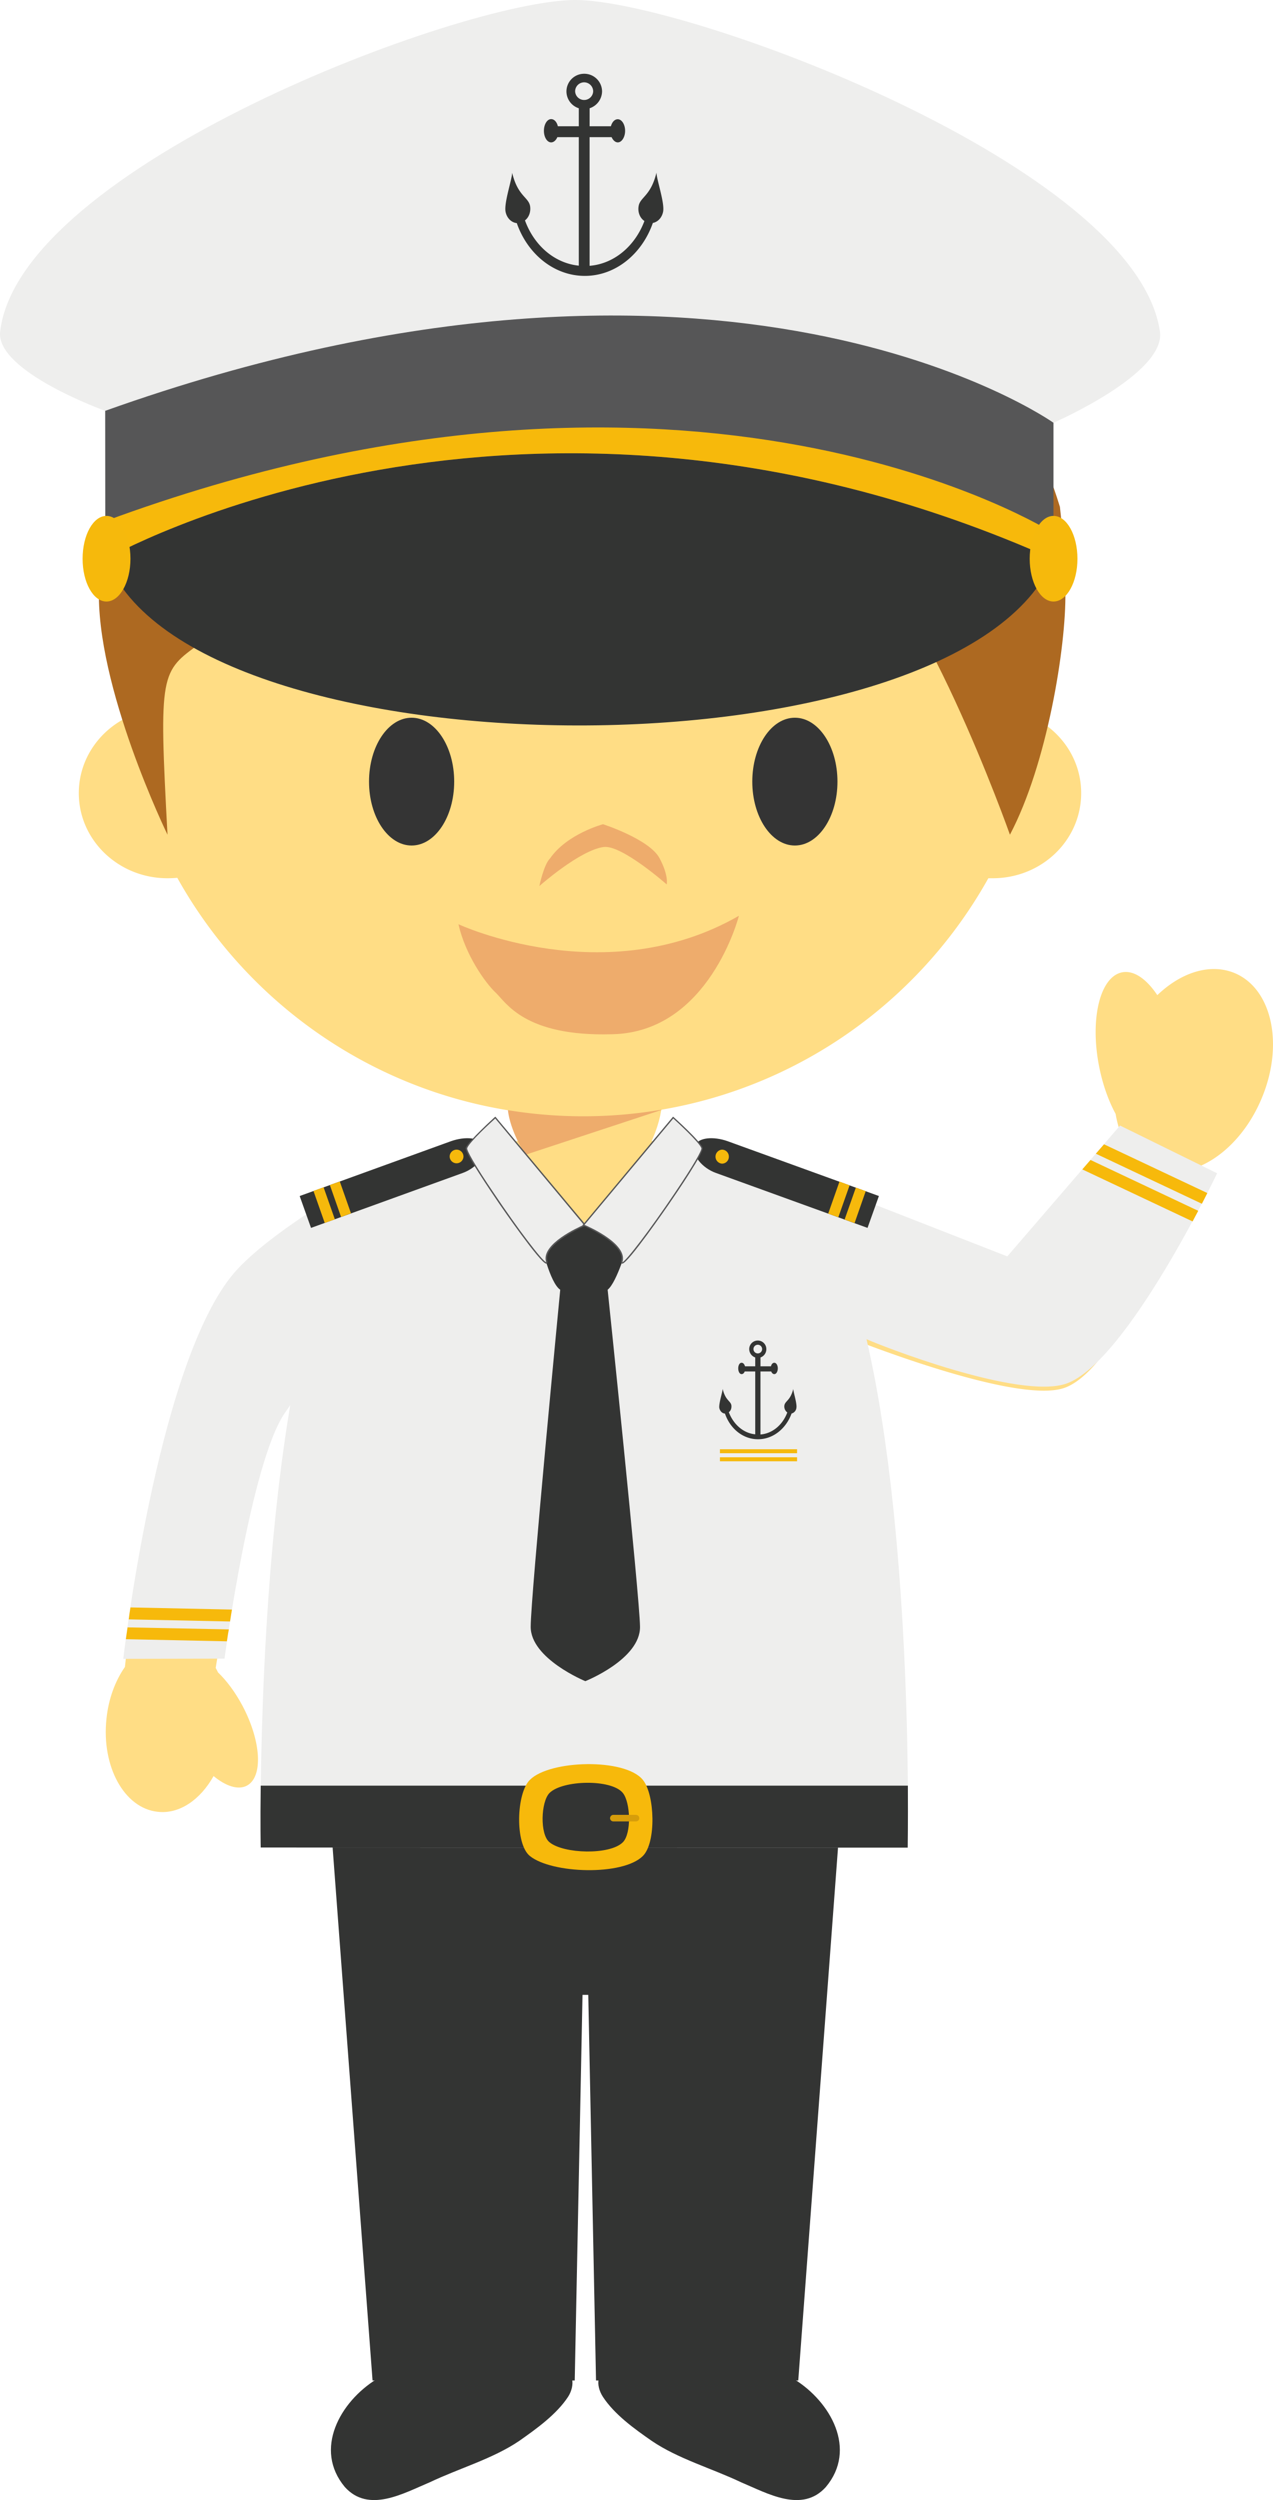 <svg xmlns="http://www.w3.org/2000/svg" width="59.786" height="117.375"><g fill-rule="evenodd" stroke-miterlimit="10" data-paper-data="{&quot;isPaintingLayer&quot;:true}" style="mix-blend-mode:normal"><path fill="#ffdd85" d="M57.997 45.69c1.76.749 2.315 3.39 1.243 5.91-.687 1.623-1.875 2.795-3.1 3.233 0 0-3.278 9.288-6.132 10.32-2.303.844-10.445-2.468-10.445-2.468s-.66-2.528-.998-3.321c-.465-1.096-2.358-4.096-2.358-4.096l11.137 3.982 5.25-6.16a4.93 4.93 0 0 1-.199-.793c-.333-.613-.61-1.383-.777-2.237-.438-2.236.047-4.21 1.085-4.411.55-.106 1.145.315 1.65 1.072 1.117-1.072 2.49-1.515 3.644-1.031" data-paper-data="{&quot;origPos&quot;:null}"/><path fill="#333433" d="M17.691 111.695h9.176c.056.25-.017.564-.184.827-.546.834-1.492 1.508-2.294 2.073-1.246.844-2.82 1.287-4.196 1.941-1.246.523-2.879 1.469-3.999.225-1.473-1.765-.225-4.003 1.497-5.065zm19.598 0h-9.17c-.06.25.024.564.192.827.543.834 1.482 1.508 2.295 2.073 1.241.844 2.812 1.287 4.19 1.941 1.244.523 2.875 1.469 3.991.225 1.48-1.765.23-4.003-1.497-5.065z"/><path fill="#333433" d="m39.358 86.735-1.868 25.027h-9.498l-.364-18.106h-.27l-.366 18.106h-9.495l-1.876-25.027z"/><path fill="#ffdd85" d="M10.706 60.4c1.703-2.177 7.861-5.394 7.861-5.394s-2.866 5.201-3.38 7.506c-.07.298-.232 1.078-.388 1.485-.187.512-.71 1.161-1.52 2.312-1.624 2.296-3.149 11.998-3.149 11.998.035.07.076.134.107.208.42.405.817.94 1.155 1.575.877 1.661.973 3.334.203 3.744-.409.218-.988.026-1.564-.45-.623 1.111-1.604 1.794-2.62 1.678C5.842 84.9 4.76 82.945 5 80.696c.096-.945.415-1.79.87-2.439-.009.039-.009.06-.009.06s1.34-13.446 4.844-17.917" data-paper-data="{&quot;origPos&quot;:null}"/><path fill="#eeeeed" d="m10.545 77.871-4.755.01s1.535-13.442 5.038-17.917c1.548-1.976 6.027-4.502 6.833-4.943 2.01-1.297 8.025-1.489 8.025-1.489l1.68.047h.138l1.683-.047s6.04.211 8.026 1.51l10.094 3.944 5.295-6.143 4.56 2.241s-4.207 8.828-7.06 9.867c-2.214.8-8.85-1.819-9.406-2.078 2.234 9.648 1.934 23.87 1.934 23.87l-30.386-.004s-.192-11.375 1.387-20.773c-.07.11-.147.222-.234.342-1.62 2.298-2.852 11.563-2.852 11.563"/><path fill="#f7b90b" d="m10.656 77.058-4.745-.1c.022-.166.05-.346.08-.555l4.757.095c-.043.207-.066.394-.092.561zm-4.61-1.031c.02-.177.05-.361.081-.56l4.766.1c-.03.198-.066.382-.089.56l-4.759-.099m45.17-21.569 5.06 2.388c-.087.157-.174.328-.265.498l-5.18-2.443zm.634-.736 4.853 2.29c-.076.155-.166.325-.256.502l-4.98-2.35z"/><path fill="#333433" d="M35.386 63.338a.203.203 0 1 0 .407 0 .203.203 0 0 0-.407 0m1.87 1.871c.004.161.182.682.147.889a.309.309 0 0 1-.227.265c-.257.706-.865 1.208-1.575 1.208-.707 0-1.31-.494-1.554-1.206-.13-.008-.236-.117-.266-.267-.026-.207.148-.729.16-.889.126.542.37.557.408.767.016.133-.023.253-.12.325.216.568.68.987 1.24 1.038v-2.95h-.494c-.029.074-.08.124-.147.124-.093 0-.157-.124-.157-.27 0-.147.064-.263.158-.263.07 0 .13.06.16.167h.48v-.416a.417.417 0 0 1-.282-.393.402.402 0 1 1 .804 0 .41.41 0 0 1-.275.393v.416h.492c.025-.107.087-.167.157-.167.093 0 .164.116.164.263 0 .146-.07.27-.164.27-.066 0-.115-.051-.146-.125h-.504v2.96c.572-.046 1.045-.459 1.26-1.035a.345.345 0 0 1-.136-.337c.04-.209.283-.225.417-.767"/><path fill="#f6b90c" d="M33.811 68.04h3.623v.187h-3.623zm0 .377h3.623v.188h-3.623z"/><path fill="#333433" d="M12.244 86.738s-.023-1.104 0-2.904h30.394c.01 1.8-.008 2.91-.008 2.91l-30.386-.006"/><path fill="#f7b90b" d="M30.191 87.137c-.938.939-4.277.832-5.305 0-.706-.565-.64-2.946 0-3.575.934-.938 4.471-1.03 5.305 0 .565.697.637 2.942 0 3.575"/><path fill="#333433" d="M29.252 86.492c-.61.61-2.782.545-3.443 0-.46-.362-.409-1.903 0-2.315.608-.606 2.9-.666 3.443 0 .364.45.41 1.908 0 2.315"/><path fill="#d69d0b" d="M30.024 85.366c0 .081-.068.147-.165.147h-1.058a.153.153 0 0 1-.15-.147c0-.091.073-.16.15-.16h1.058c.097 0 .165.069.165.16"/><path fill="#ffdd85" d="M23.784 53.625c1.088-.113 1.881-.14 1.881-.14l1.683.06h.13l1.68-.093c.683.043 1.364.103 2.044.18l-3.778 3.896zm25.143-19.714c1.12.72 1.85 1.934 1.85 3.326 0 2.21-1.85 3.996-4.16 3.996h-.2c-3.722 6.67-10.844 11.176-19.034 11.176-8.197 0-15.337-4.52-19.057-11.197a4.948 4.948 0 0 1-.458.021c-2.3 0-4.167-1.786-4.167-3.996 0-1.491.848-2.786 2.104-3.473a22.882 22.882 0 0 1-.22-3.131c0-12.022 9.76-21.765 21.798-21.765 12.032 0 21.793 9.743 21.793 21.765 0 1.12-.083 2.212-.248 3.278" data-paper-data="{&quot;origPos&quot;:null}"/><path fill="#ad6921" d="M21.56 30.792c-.772-.174-.908-1.201-3.386-.74-.779.18-2.417 1.156-2.732 1.808-.316.652-.088-2.392 2.457-3.522 1.835-.675 2.457-.642 3.977-.642s1.987.907 1.766 1.65c0 0-.503 1.803-2.082 1.446zm13.905 0c.772-.174.908-1.201 3.386-.74.78.18 2.417 1.156 2.732 1.808.316.652.087-2.392-2.457-3.522-1.835-.675-2.457-.642-3.977-.642s-1.987.907-1.766 1.65c0 0 .503 1.803 2.082 1.446z"/><path fill="#343434" d="M19.331 39.696c-1.105 0-2-1.343-2-3s.895-3 2-3 2 1.343 2 3-.895 3-2 3zm18 0c-1.105 0-2-1.343-2-3s.895-3 2-3 2 1.343 2 3-.895 3-2 3z"/><path fill="#eeac6c" d="M28.351 39.765c-1.125.153-3.02 1.834-3.02 1.834s.207-1.009.503-1.299c.8-1.156 2.487-1.604 2.487-1.604s2.173.703 2.65 1.588c.443.824.34 1.238.34 1.238s-2.12-1.871-2.96-1.756zM21.531 43.392s6.897 3.208 13.172-.397c0 0-1.39 5.47-5.95 5.561-4.115.122-4.984-1.492-5.477-1.956-.492-.463-1.42-1.772-1.745-3.208"/><path fill="#ad6921" d="M14.391 32.458c1.773-1.094 4.395-1.79 4.395-1.79.306-.575.03-1.555-.382-1.613-1.298-.186-4.012 3.403-4.012 3.403m25.225 0c-1.783-1.094-4.39-1.79-4.39-1.79-.318-.575-.04-1.555.368-1.613 1.317-.186 4.022 3.403 4.022 3.403"/><path fill="#ad6921" d="M50.035 27.801c.04 2.555-.859 8.087-2.604 11.387 0 0-4.284-12.118-7.814-14.038-4.31-2.345-15.692 1.039-19.546-2.005-.647-.504-.57-1.647-.57-1.647s-.74 1.453-1.096 1.865c-1.868 2.124-6.717 5.203-9.009 6.846-1.853 1.332-1.942 1.319-1.529 8.979 0 0-3.399-6.972-3.216-11.625.054-1.343.705-4.322 1.765-7.343 3.842-7.69 11.79-12.968 20.967-12.968 10.546 0 19.464 6.968 22.396 16.545.148 1.33.234 2.666.256 4.004"/><path fill="#ffdd85" d="M25.68 54.908c-1.013 0-1.843-2.187-1.843-3.182h7.25c0 .995-.83 3.182-1.844 3.182H25.68" data-paper-data="{&quot;origPos&quot;:null}"/><path fill="#eeac6c" d="M24.685 54.213c-.415-.622-.766-1.467-.83-2.092a21.9 21.9 0 0 0 7.212-.023l-.002.013-6.38 2.102"/><path fill="#333433" d="m40.743 57.648-7.11-2.576c-.666-.234-1.152-.851-1.003-1.262v-.007c.15-.41.88-.461 1.544-.225l7.103 2.574z"/><path fill="#f6b90c" d="m40.195 55.756.463.169-.523 1.496-.469-.163zm-.77-.281.476.175-.53 1.501-.475-.172zm-5.195-1.167a.325.325 0 0 0-.322-.334.33.33 0 0 0 0 .658.322.322 0 0 0 .322-.324"/><path fill="#333433" d="m14.074 56.152 7.105-2.574c.667-.236 1.386-.185 1.544.225v.007c.146.411-.337 1.028-1 1.262l-7.116 2.576z"/><path fill="#f6b90c" d="m14.722 55.915.475-.174.53 1.506-.476.168zm.77-.281.467-.162.525 1.492-.465.174zm5.626-1.326a.327.327 0 0 1 .327-.334.326.326 0 0 1 .322.334.325.325 0 0 1-.649 0"/><path fill="#333433" d="M30.058 76.363c.03 1.534-2.569 2.566-2.569 2.566s-2.577-1.059-2.565-2.559c0-1.428 1.387-15.818 1.387-15.818-.493-.327-.893-2.157-.893-2.157l1.071-.847 1.835-.058 1.151.954s-.488 1.744-.937 2.108c0 0 1.5 14.382 1.52 15.811"/><path fill="#eeeeed" d="M27.48 57.512s-2.02.844-1.813 1.696c.214.865-3.886-4.996-3.762-5.317.126-.32 1.36-1.417 1.36-1.417z"/><path fill="#565657" d="M23.258 52.512c-.175.159-1.215 1.103-1.316 1.392-.037.087.343.78 1.27 2.142 1.106 1.65 2.253 3.157 2.437 3.215 0-.006-.008-.017-.01-.045-.203-.816 1.496-1.587 1.784-1.71zm2.398 6.815c-.27 0-2.127-2.698-2.206-2.812-.384-.568-1.657-2.426-1.576-2.63.134-.324 1.312-1.39 1.364-1.439l.028-.02 4.262 5.103-.039.02c-.023.007-1.99.833-1.784 1.654.013.052.013.087-.01.104-.008.018-.02.02-.039.02z"/><path fill="#eeeeed" d="M31.616 52.474s1.224 1.097 1.352 1.417c.126.321-3.97 6.182-3.757 5.317.207-.852-1.81-1.696-1.81-1.696z"/><path fill="#565657" d="M27.45 57.505c.293.124 1.991.896 1.793 1.71-.014.028-.014.041-.014.047.182-.06 1.328-1.566 2.434-3.209.926-1.37 1.313-2.061 1.277-2.15-.11-.287-1.145-1.233-1.32-1.392zm1.775 1.821c-.023 0-.034-.002-.038-.02-.022-.017-.022-.05-.014-.104.213-.82-1.76-1.645-1.782-1.655l-.04-.02 4.258-5.101.027.02c.052.048 1.242 1.114 1.362 1.437.085.208-1.19 2.077-1.58 2.642-.08.116-1.927 2.801-2.193 2.801z"/><path fill="#333433" d="M5 26.234S12.861 19.2 27.022 19.2c11.652 0 22.453 7.034 22.453 7.034C45.164 36.726 8.973 36.61 5 26.234"/><path fill="#eeeeed" d="M4.94 19.289S-.218 17.437.007 15.562C.92 7.841 21.691 0 27.023 0c5.181 0 26.306 7.775 27.453 15.562.297 1.987-5 4.287-5 4.287l-44.537-.56"/><path fill="#333433" d="M27.011 4.291a.424.424 0 0 0 .847 0 .427.427 0 0 0-.42-.426.425.425 0 0 0-.427.426m3.82 3.821c.01.325.384 1.395.314 1.815-.052.29-.248.494-.484.54-.505 1.448-1.745 2.486-3.195 2.486-1.447 0-2.693-1.03-3.195-2.478-.26-.027-.477-.246-.53-.548-.069-.42.3-1.49.313-1.815.263 1.105.771 1.138.843 1.572.038.263-.056.523-.242.663.424 1.168 1.378 2.008 2.528 2.126V6.44h-1.008c-.06.143-.17.245-.29.245-.19 0-.34-.245-.34-.543 0-.302.15-.55.34-.55.144 0 .267.133.314.335h.984v-.844a.834.834 0 0 1-.58-.792.831.831 0 0 1 .836-.828c.46 0 .833.369.837.828a.847.847 0 0 1-.585.792v.844h1c.057-.202.177-.329.322-.329.186 0 .345.242.345.544 0 .298-.159.543-.344.543-.117 0-.226-.102-.29-.245H27.69v6.04c1.156-.093 2.137-.933 2.575-2.104-.208-.137-.32-.41-.273-.692.065-.434.57-.467.837-1.573"/><path fill="#565657" d="M4.94 19.288c29.121-10.385 44.536.56 44.536.56v6.408c-25.046-11.195-44.53 0-44.53 0z"/><path fill="#f7b90b" d="M4.94 24.469c27.66-10.217 44.536.56 44.536.56v1.227c-25.046-11.195-44.53 0-44.53 0z"/><path fill="#f6b90c" d="M6.127 26.234c0 1.105-.508 2.007-1.128 2.007-.624 0-1.12-.902-1.12-2.007 0-1.111.496-2.013 1.12-2.013.62 0 1.128.902 1.128 2.013m44.475 0c0 1.105-.5 2.007-1.125 2.007-.618 0-1.118-.902-1.118-2.007 0-1.111.5-2.013 1.118-2.013.625 0 1.125.902 1.125 2.013"/></g></svg>